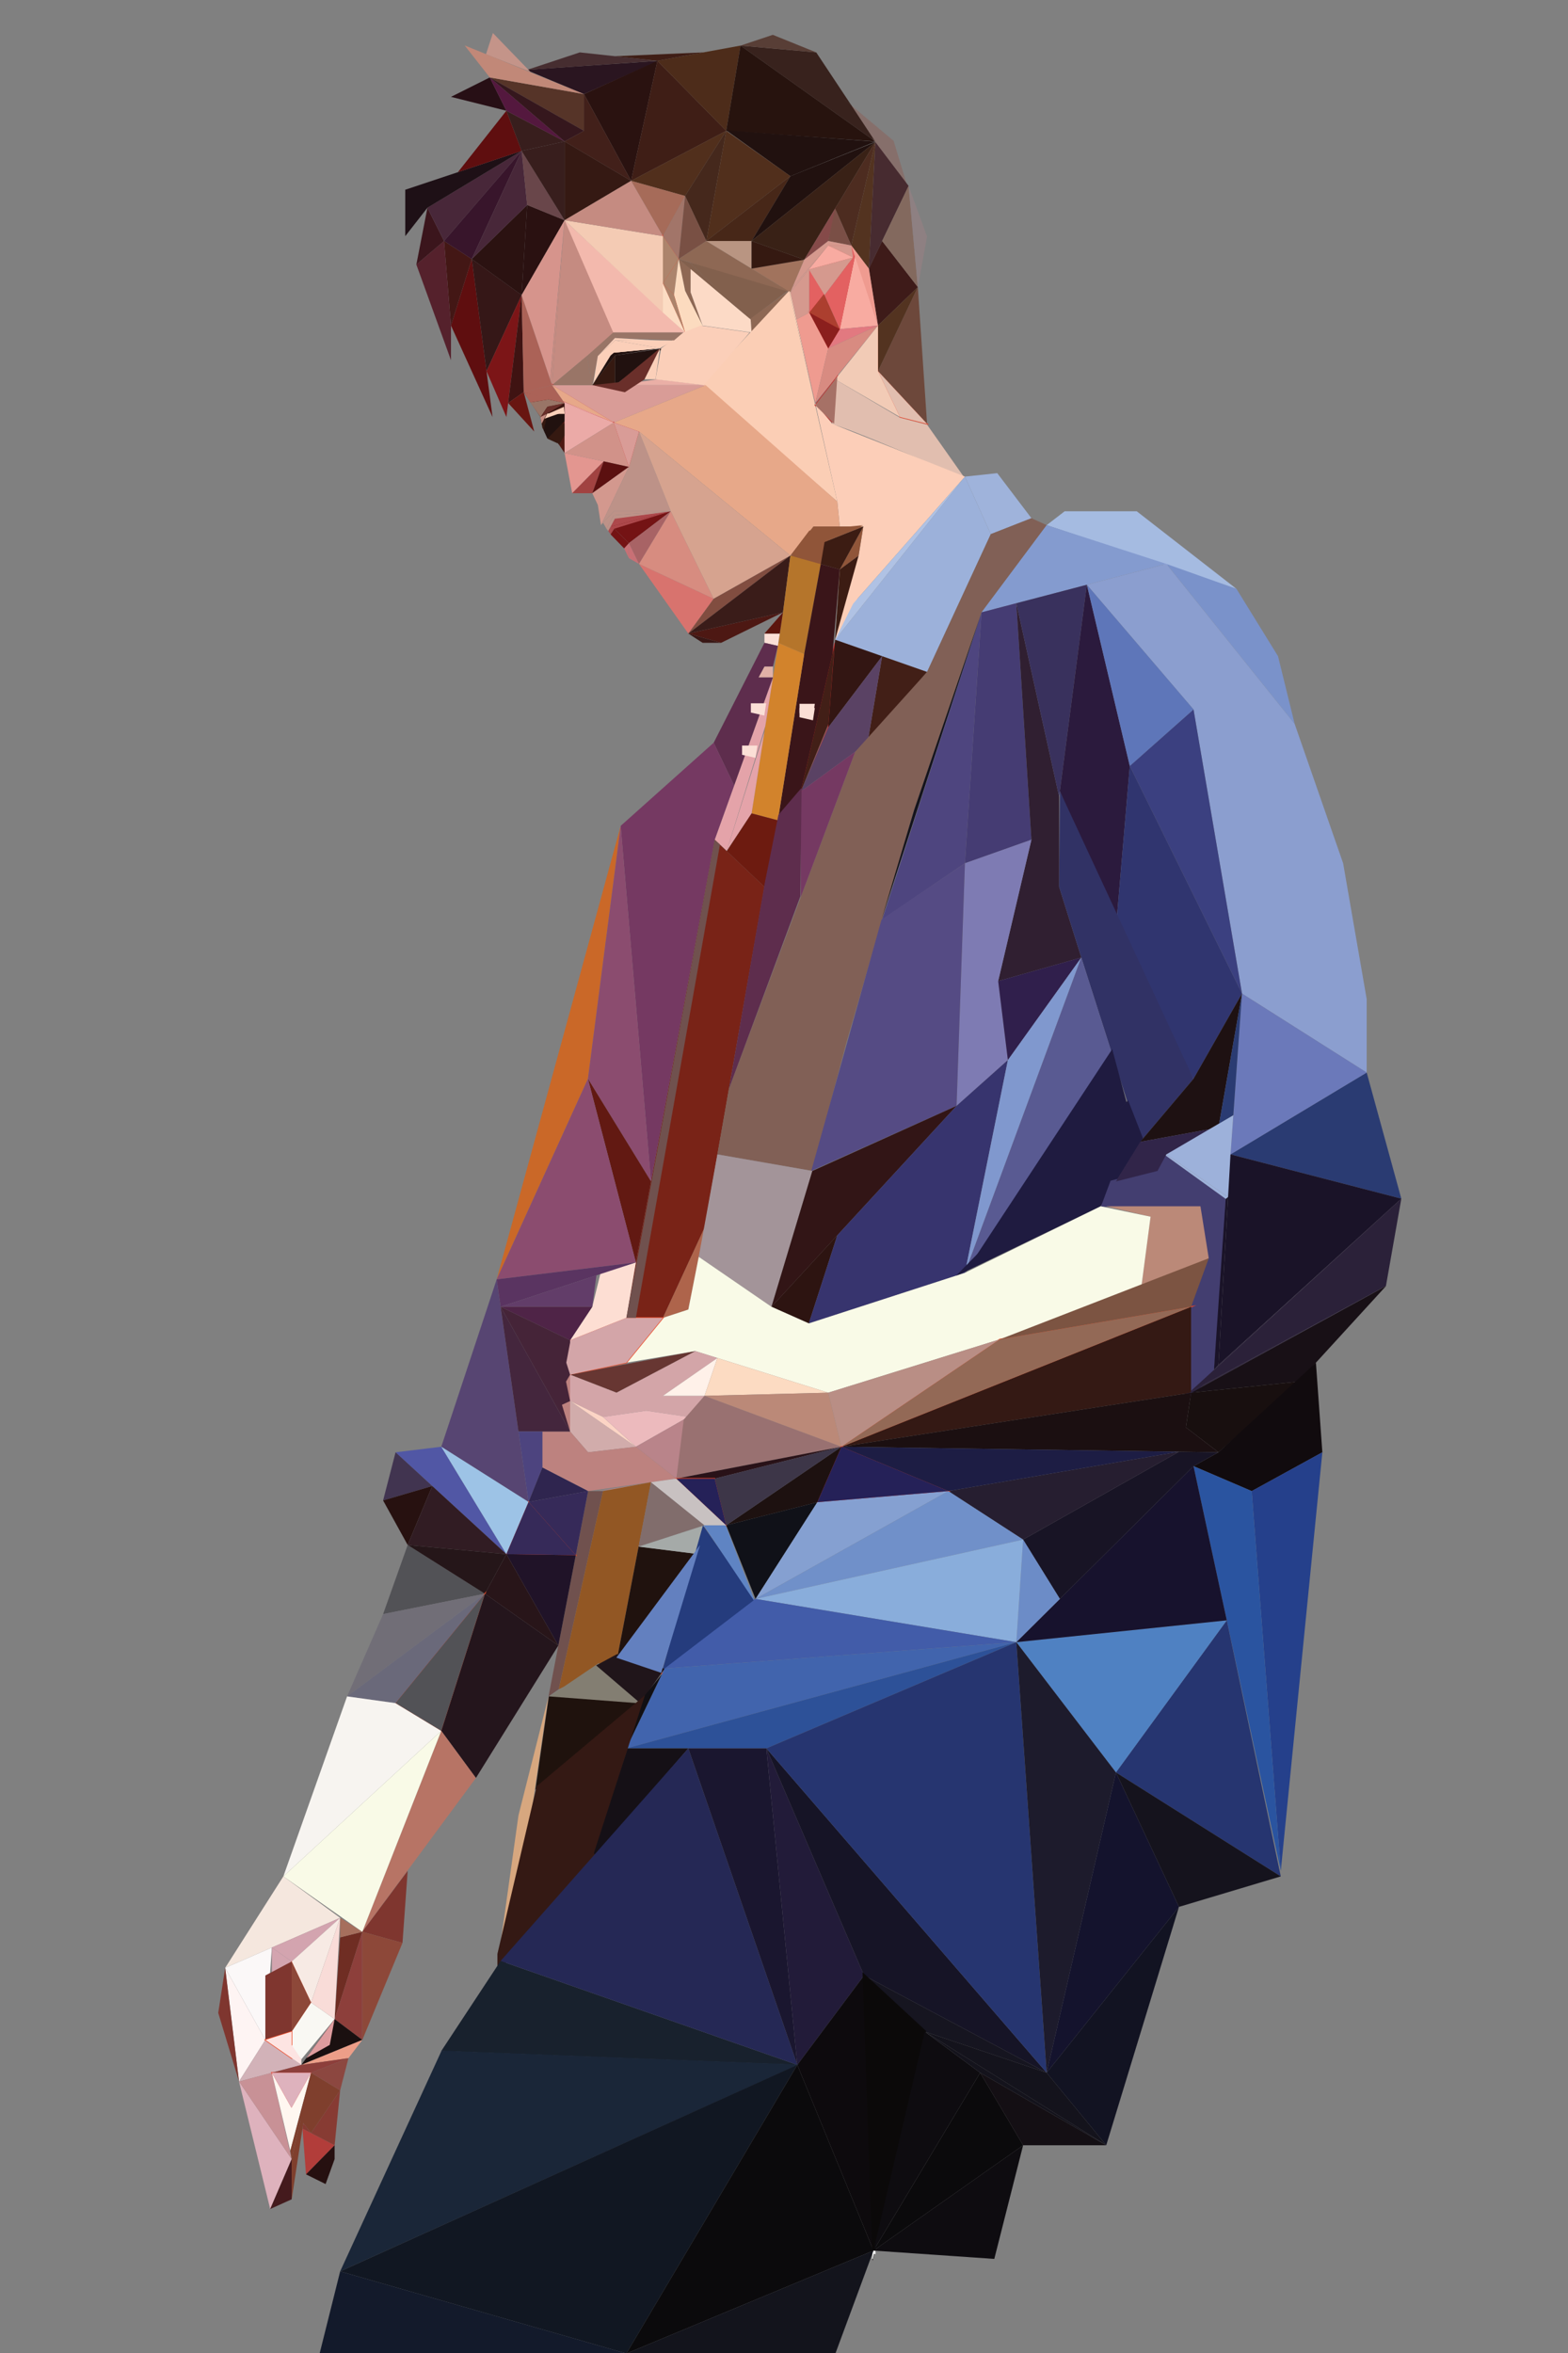 <?xml version="1.0" encoding="utf-8"?>
<!-- Generator: Adobe Illustrator 16.0.0, SVG Export Plug-In . SVG Version: 6.00 Build 0)  -->
<!DOCTYPE svg PUBLIC "-//W3C//DTD SVG 1.1//EN" "http://www.w3.org/Graphics/SVG/1.1/DTD/svg11.dtd">
<svg version="1.1" id="Layer_1" xmlns="http://www.w3.org/2000/svg" xmlns:xlink="http://www.w3.org/1999/xlink" x="0px" y="0px"
	 width="566.93px" height="850.39px" viewBox="0 0 566.93 850.39" enable-background="new 0 0 566.93 850.39" xml:space="preserve">
<rect x="0" y="0" width="566.93" height="850.39" fill="#808080" stroke="none"/>
<g>
	<defs>
		<rect id="SVGID_1_" x="-500.684" y="8.515" width="1498" height="842.624"/>
	</defs>
	<clipPath id="SVGID_2_">
		<use xlink:href="#SVGID_1_"  overflow="visible"/>
	</clipPath>
	
		<rect x="-863.774" y="-258.541" clip-path="url(#SVGID_2_)" fill="none" stroke="#010101" stroke-miterlimit="10" width="1963.005" height="1195.279"/>
</g>
<polygon fill="#5F0E0F" points="178.084,150.713 163.058,117.655 170.571,93.612 "/>
<polygon fill="#431715" points="163.057,117.655 160.553,87.101 170.571,93.613 "/>
<polygon fill="#55212C" points="163.057,117.655 163.057,130.178 150.536,95.615 160.553,87.101 "/>
<polygon fill="#3B151C" points="150.536,95.616 154.542,75.081 160.553,87.101 "/>
<polygon fill="#482739" points="154.543,75.08 188.603,54.543 160.553,87.101 "/>
<polygon fill="#38152B" points="188.603,54.543 170.571,93.612 160.553,87.101 "/>
<polygon fill="#1E1016" points="188.603,54.543 146.528,68.568 146.528,85.348 154.542,75.08 "/>
<polygon fill="#5F0E0F" points="188.603,54.543 165.561,62.224 183.092,40.018 "/>
<polygon fill="#381E1D" points="188.603,54.543 204.131,51.121 183.092,40.018 "/>
<polygon fill="#270F15" points="183.092,40.018 163.057,35.009 177.083,27.996 "/>
<polygon fill="#54183E" points="177.083,27.997 183.093,40.018 204.13,51.121 "/>
<polygon fill="#563428" points="177.083,27.997 211.142,47.281 211.142,34.007 "/>
<polygon fill="#35171D" points="211.143,47.281 204.13,51.121 177.083,27.997 "/>
<polygon fill="#351717" points="170.571,93.612 188.603,106.635 175.904,134.141 "/>
<polygon fill="#7C1517" points="175.904,134.142 183.092,150.713 188.603,106.636 "/>
<polygon fill="#3F1312" points="183.725,145.658 189.354,141.697 188.603,106.635 "/>
<polygon fill="#2B1211" points="188.603,106.636 190.606,74.078 170.571,93.613 "/>
<polygon fill="#482739" points="190.606,74.078 188.603,54.543 170.571,93.613 "/>
<polygon fill="#2A1111" points="190.606,74.078 204.131,79.588 188.603,106.636 "/>
<polygon fill="#2A1520" points="190.204,25.242 238.092,21.987 211.092,34.008 "/>
<polygon fill="#2A1210" points="237.689,21.986 228.172,65.354 211.143,34.007 "/>
<polygon fill="#42201A" points="204.131,51.121 211.143,47.281 211.143,34.007 228.172,65.354 "/>
<polygon fill="#69464A" points="204.131,79.588 188.603,54.543 190.606,74.078 "/>
<polygon fill="#381E1D" points="204.131,51.121 204.131,79.588 188.603,54.544 "/>
<polygon fill="#351913" points="204.131,79.588 228.172,65.354 204.131,51.121 "/>
<polygon fill="#3F1E16" points="228.172,65.354 262.568,47.281 237.688,21.986 "/>
<polygon fill="#4D2C1A" points="237.689,21.986 267.742,16.477 262.568,47.281 "/>
<polygon fill="#512F1C" points="228.172,65.354 247.707,70.822 262.568,47.281 "/>
<polygon fill="#A66B59" points="228.172,65.354 239.692,85.348 247.707,70.822 "/>
<polygon fill="none" stroke="#EE3F25" stroke-width="0.428" stroke-miterlimit="10" points="239.692,85.348 239.692,102.379 
	245.37,93.613 "/>
<polygon fill="none" stroke="#EE3F25" stroke-width="0.428" stroke-miterlimit="10" points="239.692,102.378 247.707,120.16 
	243.7,106.636 "/>
<polygon fill="#AC846C" points="243.7,106.636 245.37,93.613 239.692,102.378 "/>
<polygon fill="#8E6854" points="245.37,93.612 247.707,105.091 254.043,117.654 249.707,105.634 249.707,97.076 "/>
<polygon fill="#A27569" points="245.37,93.612 247.707,70.823 239.692,85.348 "/>
<polygon fill="#82604D" points="249.153,94.771 271.188,115.443 285.768,104.403 "/>
<polygon fill="#45281C" points="247.707,70.822 255.379,87.101 262.568,47.281 "/>
<polygon fill="#38221D" points="267.742,16.477 295.117,18.935 316.488,51.121 "/>
<polygon fill="#583E36" points="267.742,16.477 279.423,12.59 295.117,18.935 "/>
<polygon fill="#462D30" points="190.606,25.242 209.629,18.935 237.689,21.987 "/>
<polygon fill="#3F1E16" points="237.689,21.986 222.387,20.322 254.334,18.934 "/>
<polygon fill="#27130E" points="262.568,47.281 316.49,51.121 267.742,16.477 "/>
<polygon fill="#866F6B" points="304.686,35.48 323.098,50.901 328.031,67.191 "/>
<polygon fill="#21110F" points="316.49,51.192 285.768,63.683 262.568,47.103 "/>
<polygon fill="#512F1C" points="285.768,63.683 255.379,87.102 262.568,47.281 "/>
<polygon fill="#795044" points="245.37,93.612 255.379,87.101 247.707,70.823 "/>
<polygon fill="#8E6854" points="255.379,87.101 285.768,105.634 245.37,93.612 "/>
<polygon fill="#A1735D" points="285.768,105.634 290.776,93.863 271.736,97.076 "/>
<polygon fill="#8E6854" points="271.408,115.109 271.736,120.16 285.768,104.605 "/>
<polygon fill="#B99582" points="271.736,97.076 271.736,87.101 255.379,87.101 "/>
<polygon fill="#351911" points="271.736,87.101 290.776,93.863 271.736,97.076 "/>
<polygon fill="#472718" points="271.736,87.101 285.768,63.682 255.379,87.101 "/>
<polygon fill="#21110F" points="271.736,87.101 316.49,51.327 285.768,63.682 "/>
<polygon fill="#392116" points="290.776,93.863 316.49,51.327 271.736,87.101 "/>
<polygon fill="#854A49" points="290.776,93.863 299.459,87.101 302.736,74.079 "/>
<polygon fill="#4D2C20" points="316.49,51.327 307.808,88.729 301.941,75.392 "/>
<polygon fill="#7A4F46" points="299.459,87.101 307.808,88.728 301.942,75.392 "/>
<polygon fill="#533320" points="307.808,88.728 314.152,97.076 316.49,51.326 "/>
<polygon fill="#472B30" points="314.152,97.076 328.512,67.191 316.49,51.326 "/>
<polygon fill="#3E1B19" points="314.152,97.076 317.451,117.655 331.851,103.756 318.945,87.101 "/>
<polygon fill="none" stroke="#EE3F25" stroke-width="0.428" stroke-miterlimit="10" points="317.451,117.655 316.49,124.793 
	317.451,134.142 "/>
<polygon fill="none" stroke="#EE3F25" stroke-width="0.428" stroke-miterlimit="10" points="317.451,134.142 325.398,150.713 
	335.19,153.178 "/>
<polygon fill="#6D483B" points="335.19,153.178 331.851,103.755 317.451,134.142 "/>
<polygon fill="#533320" points="331.851,103.755 317.451,117.654 317.451,134.141 "/>
<polygon fill="#83695E" points="331.851,103.755 318.945,87.101 328.512,67.191 "/>
<polygon fill="#C49489" points="175.711,19.621 178.214,11.941 191.739,25.928 "/>
<polygon fill="#8E8082" points="328.512,67.191 335.19,85.473 331.851,103.756 "/>
<polygon fill="#681511" points="183.725,145.658 193.155,155.961 189.354,141.697 "/>
<polygon fill="#AB6257" points="189.354,141.697 199.622,139.192 188.603,106.636 "/>
<polygon fill="#D6948C" points="188.603,106.636 204.131,79.588 198.911,137.092 "/>
<polygon fill="#C58B81" points="199.622,139.192 222.387,120.16 204.131,79.588 "/>
<polygon fill="#F3B9AD" points="221.723,120.16 247.707,120.16 204.131,79.588 "/>
<polygon fill="#F4CBB4" points="204.131,79.588 239.692,85.349 239.692,112.97 "/>
<polygon fill="#C58B81" points="204.131,79.588 228.172,65.354 239.692,85.349 "/>
<polygon fill="#FCDCC3" points="239.692,112.97 239.692,102.379 247.707,120.16 "/>
<polygon fill="#FCDBBF" points="247.707,120.16 254.043,117.655 247.707,105.091 245.37,93.612 243.699,106.636 "/>
<polygon fill="#FCDAC6" points="254.043,117.655 271.736,120.159 271.408,115.443 249.707,97.076 249.707,105.634 "/>
<polygon fill="#4F1914" points="189.354,141.697 204.131,163.736 204.131,145.658 "/>
<polygon fill="#AB6257" points="204.131,145.658 199.56,139.192 189.148,141.697 "/>
<polygon fill="none" stroke="#C92928" stroke-width="0.428" stroke-miterlimit="10" points="204.479,145.623 221.91,152.644 
	200.06,139.192 "/>
<polygon fill="#FBCEB5" points="285.291,105.148 302.735,181.268 253.802,138.923 "/>
<polygon fill="#FBCEB5" points="285.768,105.634 294.748,146.221 285.291,105.148 "/>
<polygon fill="#D99C97" points="221.91,152.717 255.137,139.192 199.622,139.192 "/>
<polygon fill="#997567" points="199.622,139.192 214.148,139.192 212.202,128.675 "/>
<polygon fill="#351911" points="222.387,128.467 222.387,139.192 214.148,139.192 "/>
<polygon fill="#21110F" points="222.387,128.467 239.692,125.898 222.387,139.192 "/>
<polygon fill="#EAAFA6" points="237.689,137.092 255.137,139.192 222.387,139.192 "/>
<polygon fill="#FBCFB9" points="237.013,137.092 239.016,125.898 247.031,120.16 253.367,117.654 271.072,120.16 254.461,139.192 
	"/>
<polygon fill="#D5998E" points="285.768,105.634 299.459,88.729 292.613,97.181 292.613,112.969 287.968,115.443 "/>
<polygon fill="none" stroke="#C92928" stroke-width="0.428" stroke-miterlimit="10" points="292.613,112.97 299.459,125.898 
	303.633,118.948 "/>
<polygon fill="none" stroke="#C92928" stroke-width="0.428" stroke-miterlimit="10" points="309.217,92.089 303.633,118.948 
	292.613,112.97 "/>
<polygon fill="#E36161" points="292.613,112.97 292.613,97.181 299.459,88.728 307.808,88.728 309.217,92.089 "/>
<polygon fill="#F8ABA1" points="309.217,92.089 317.451,117.655 303.633,118.948 "/>
<polygon fill="#E27980" points="299.459,125.898 317.451,117.655 303.633,118.948 "/>
<polygon fill="#EF9B90" points="287.968,115.443 292.613,112.97 299.459,125.897 294.748,145.658 "/>
<polygon fill="#D88B81" points="294.748,145.658 317.451,117.654 299.459,125.898 "/>
<polygon fill="none" stroke="#C92928" stroke-width="0.428" stroke-miterlimit="10" points="294.748,146.43 301.596,153.178 
	302.736,136.096 "/>
<polygon fill="#F2CBB6" points="301.942,137.092 325.398,150.713 317.451,134.142 317.451,117.654 "/>
<g>
	<defs>
		<rect id="SVGID_3_" x="-500.684" y="8.515" width="1498" height="842.624"/>
	</defs>
	<clipPath id="SVGID_4_">
		<use xlink:href="#SVGID_3_"  overflow="visible"/>
	</clipPath>
	<path clip-path="url(#SVGID_4_)" fill="#E1BEAF" d="M300.914,153.476c2.391-0.471,47.972,19.425,47.972,19.425l-13.695-19.425
		l-9.792-2.511l-23.457-13.873L300.914,153.476z"/>
	<polygon clip-path="url(#SVGID_4_)" fill="#FCCEB8" points="302.736,181.268 303.633,190.283 312.148,190.283 307.442,219.334 
		348.885,172.251 300.914,153.178 294.748,145.657 	"/>
	<polygon clip-path="url(#SVGID_4_)" fill="none" stroke="#C92928" stroke-width="0.428" stroke-miterlimit="10" points="
		221.91,152.717 227.38,168.744 231.039,155.961 	"/>
	<polygon clip-path="url(#SVGID_4_)" fill="#EBAAA7" points="204.131,145.658 204.131,163.736 221.91,152.717 	"/>
	<polygon clip-path="url(#SVGID_4_)" fill="#E39690" points="204.131,163.736 206.885,178.262 218.268,166.741 	"/>
	<polygon clip-path="url(#SVGID_4_)" fill="#D19289" points="204.131,163.736 221.91,152.717 227.38,168.745 218.268,166.741 	"/>
	<polygon clip-path="url(#SVGID_4_)" fill="#A14241" points="206.885,178.262 214.148,178.262 218.267,166.741 	"/>
	<polygon clip-path="url(#SVGID_4_)" fill="#5B1010" points="214.148,178.262 227.38,168.744 218.267,166.741 	"/>
	<polygon clip-path="url(#SVGID_4_)" fill="#E7A889" points="221.91,152.717 255.137,139.192 302.736,181.267 303.633,190.283 
		294.113,190.283 285.768,200.801 231.039,155.961 	"/>
	<polygon clip-path="url(#SVGID_4_)" fill="#E7A889" points="294.113,190.283 298.123,195.875 292.968,191.728 	"/>
	<polygon clip-path="url(#SVGID_4_)" fill="#D3988E" points="214.148,178.262 216.151,182.496 217.295,189.782 227.38,168.744 	"/>
	<polygon clip-path="url(#SVGID_4_)" fill="#741314" points="242.531,184.773 227.38,196.294 220.765,189.782 	"/>
	<polygon clip-path="url(#SVGID_4_)" fill="#A86365" points="227.38,196.294 231.04,203.807 242.531,184.773 	"/>
	<polygon clip-path="url(#SVGID_4_)" fill="#D8736E" points="231.04,203.807 248.871,228.982 258.051,216.396 	"/>
	<polygon clip-path="url(#SVGID_4_)" fill="#D78C80" points="242.531,184.773 258.051,216.395 231.04,203.808 	"/>
	<polygon clip-path="url(#SVGID_4_)" fill="#BD9288" points="242.531,184.773 231.04,155.961 227.38,168.745 217.293,189.782 
		221.91,184.773 	"/>
	<polygon clip-path="url(#SVGID_4_)" fill="#D6A38F" points="258.051,216.395 285.768,200.802 231.039,155.961 242.531,184.773 	"/>
	<polygon clip-path="url(#SVGID_4_)" fill="#814D40" points="248.872,228.982 285.768,200.802 258.051,216.395 	"/>
	<polygon clip-path="url(#SVGID_4_)" fill="#4D1813" points="248.872,228.982 260.722,232.321 283.096,221.302 	"/>
	<polygon clip-path="url(#SVGID_4_)" fill="#3A1C19" points="248.872,228.982 285.768,200.802 283.096,221.302 	"/>
	<polygon clip-path="url(#SVGID_4_)" fill="#9FB3DB" points="348.886,172.251 360.57,171 372.926,187.277 358.231,193.038 	"/>
	<polygon clip-path="url(#SVGID_4_)" fill="#905539" points="285.768,200.802 292.613,191.763 312.148,189.782 	"/>
	<polygon clip-path="url(#SVGID_4_)" fill="#A67166" points="301.596,153.178 302.736,136.096 294.748,146.43 	"/>
	<polygon clip-path="url(#SVGID_4_)" fill="#FCCEB8" points="310.03,216.395 301.942,232.322 303.633,205.811 310.445,200.802 	"/>
	<polygon clip-path="url(#SVGID_4_)" fill="#905539" points="312.148,190.283 310.445,200.801 303.633,205.81 	"/>
	<polygon clip-path="url(#SVGID_4_)" fill="#905539" points="285.768,200.995 296.281,206.097 301.291,190.283 	"/>
	<polygon clip-path="url(#SVGID_4_)" fill="#B5752B" points="283.096,221.302 281.43,232.322 290.776,236.364 296.757,203.882 
		285.768,200.802 	"/>
	<polygon clip-path="url(#SVGID_4_)" fill="none" stroke="#C92928" stroke-width="0.428" stroke-miterlimit="10" points="
		301.942,232.322 299.459,262.91 289.094,287.955 	"/>
	<polygon clip-path="url(#SVGID_4_)" fill="#3A1519" points="290.776,236.364 281.256,296.471 289.529,286.068 301.009,236.364 
		303.633,205.811 296.757,203.883 	"/>
	<polygon clip-path="url(#SVGID_4_)" fill="#D2832C" points="281.43,232.322 271.749,293.966 281.256,296.471 290.775,236.364 	"/>
	<polygon clip-path="url(#SVGID_4_)" fill="#E4A3A9" points="271.749,293.966 262.771,307.489 276.393,264.396 	"/>
	<polygon clip-path="url(#SVGID_4_)" fill="#E4A3A9" points="262.771,307.489 258.402,303.482 279.465,244.832 276.706,262.401 	"/>
	<polygon clip-path="url(#SVGID_4_)" fill="#792317" points="258.402,303.482 229.912,456.252 226.476,476.287 239.692,476.287 
		254.72,443.729 276.393,320.513 	"/>
	<polygon clip-path="url(#SVGID_4_)" fill="#6D1B10" points="276.393,320.513 262.771,307.619 271.749,293.966 281.256,296.471 	"/>
	<polygon clip-path="url(#SVGID_4_)" fill="#AE644B" points="239.692,476.287 248.872,473.281 254.72,443.729 	"/>
	<polygon clip-path="url(#SVGID_4_)" fill="#FBDFD6" points="281.936,228.982 276.393,228.982 276.393,232.321 281.256,233.429 	"/>
	<polygon clip-path="url(#SVGID_4_)" fill="#E1B1A7" points="279.465,240.871 276.393,240.871 274.254,244.833 279.465,244.833 	"/>
	<polygon clip-path="url(#SVGID_4_)" fill="#5C150E" points="283.096,221.302 276.393,228.982 281.936,228.982 	"/>
	<polygon clip-path="url(#SVGID_4_)" fill="#9CB1DA" points="301.942,231.205 335.19,242.853 358.232,193.038 348.886,172.251 	"/>
	<polygon clip-path="url(#SVGID_4_)" fill="#421F17" points="335.19,242.853 313.67,268.421 318.945,237.162 	"/>
	<polygon clip-path="url(#SVGID_4_)" fill="#331613" points="301.942,231.205 299.459,262.91 318.945,237.161 	"/>
	<polygon clip-path="url(#SVGID_4_)" fill="#5A4264" points="289.529,286.068 313.67,268.421 318.945,237.161 299.459,262.91 	"/>
	<polygon clip-path="url(#SVGID_4_)" fill="#816056" points="372.926,187.278 378.438,189.782 354.896,221.302 330.088,293.967 
		306.099,376.611 293.713,423.193 259.385,417.211 263.558,393.483 309.217,271.677 335.19,242.853 358.232,193.038 	"/>
	<polygon clip-path="url(#SVGID_4_)" fill="#A5BBE1" points="378.438,189.782 384.949,184.773 410.994,184.773 447.059,212.822 	"/>
	<polygon clip-path="url(#SVGID_4_)" fill="#7A92CA" points="447.059,212.822 462.086,237.161 468.096,261.615 421.719,203.807 	"/>
	<polygon clip-path="url(#SVGID_4_)" fill="#849BCF" points="354.896,221.302 421.717,203.808 378.438,189.782 	"/>
	<polygon clip-path="url(#SVGID_4_)" fill="#4E457F" points="318.945,332.352 348.886,311.998 354.896,221.303 	"/>
	<polygon clip-path="url(#SVGID_4_)" fill="#453C73" points="348.886,311.997 372.926,303.482 367.465,218.012 354.896,221.302 	"/>
	<polygon clip-path="url(#SVGID_4_)" fill="#301F31" points="367.465,218.012 382.945,287.955 382.945,320.512 390.96,346.058 
		360.906,354.573 372.926,303.482 	"/>
	<polygon clip-path="url(#SVGID_4_)" fill="#8B9ECF" points="468.096,261.615 485.627,311.998 494.142,361.084 494.142,387.631 
		449.063,359.08 431.531,256.399 392.967,211.335 421.718,203.807 	"/>
	<polygon clip-path="url(#SVGID_4_)" fill="#39315D" points="367.465,218.012 382.945,287.955 392.967,211.334 	"/>
	<polygon clip-path="url(#SVGID_4_)" fill="#2B1A3D" points="383.209,285.942 403.481,335.539 408.491,276.826 392.967,211.335 	"/>
	<polygon clip-path="url(#SVGID_4_)" fill="#3B4080" points="408.491,276.826 449.063,359.08 431.531,256.399 	"/>
	<polygon clip-path="url(#SVGID_4_)" fill="#5E76B9" points="408.491,276.826 431.531,256.399 392.967,211.335 	"/>
	<polygon clip-path="url(#SVGID_4_)" fill="#30356F" points="403.481,335.539 408.491,276.826 449.063,359.08 431.531,389.885 	"/>
	<polygon clip-path="url(#SVGID_4_)" fill="#313265" points="390.96,346.057 412.249,412.675 431.531,389.884 383.208,285.943 
		382.945,320.513 	"/>
	<polygon clip-path="url(#SVGID_4_)" fill="#7E7BB3" points="348.886,311.997 345.88,399.652 364.413,383.123 360.906,354.573 
		372.926,303.482 	"/>
	<polygon clip-path="url(#SVGID_4_)" fill="#554B84" points="293.311,423.193 345.857,399.652 348.885,311.997 318.727,332.352 	"/>
	<polygon clip-path="url(#SVGID_4_)" fill="#301F4C" points="390.96,346.057 360.905,354.572 364.413,383.123 	"/>
	<polygon clip-path="url(#SVGID_4_)" fill="#A39499" points="293.713,423.193 278.938,472.279 252.641,454.232 259.385,417.211 	"/>
	<polygon clip-path="url(#SVGID_4_)" fill="#321516" points="278.938,472.279 345.881,399.652 293.713,423.193 	"/>
	<polygon clip-path="url(#SVGID_4_)" fill="#2D1411" points="278.938,472.279 292.445,478.291 302.736,446.459 	"/>
	<polygon clip-path="url(#SVGID_4_)" fill="#37346E" points="364.413,383.123 348.886,460.008 292.445,478.291 302.736,446.459 
		345.881,399.652 	"/>
	<polygon clip-path="url(#SVGID_4_)" fill="#8098CE" points="390.96,346.057 348.886,460.008 364.413,383.123 	"/>
	<polygon clip-path="url(#SVGID_4_)" fill="#595A92" points="390.96,346.057 402.055,380.774 348.886,460.008 	"/>
	<polygon clip-path="url(#SVGID_4_)" fill="#1F1B40" points="407.893,397.673 413.258,411.405 397.973,435.967 345.416,461.318 
		407.893,397.673 402.342,377.766 	"/>
	<polygon clip-path="url(#SVGID_4_)" fill="#1E1112" points="449.063,359.08 440.547,407.517 412.248,412.675 431.531,389.884 	"/>
	<polygon clip-path="url(#SVGID_4_)" fill="#433E70" points="398.019,436.166 432.246,436.166 435.266,455.904 428.849,474.326 
		428.849,506.959 438.789,496.432 441.811,466.957 443.17,433.271 419.867,416.458 416.641,422.744 401.541,426.721 	"/>
	<polygon clip-path="url(#SVGID_4_)" fill="#312549" points="421.718,417.211 440.547,407.517 412.249,412.675 403.481,426.977 
		418.508,423.193 	"/>
	<polygon clip-path="url(#SVGID_4_)" fill="#2A3B72" points="494.142,387.631 506.664,433.211 444.907,417.211 	"/>
	<polygon clip-path="url(#SVGID_4_)" fill="#6B79BA" points="444.907,417.211 449.063,359.08 494.141,387.631 	"/>
	<polygon clip-path="url(#SVGID_4_)" fill="#9DB1DA" points="444.907,417.211 444.907,433.211 421.718,417.211 445.92,403.032 	"/>
	<polygon clip-path="url(#SVGID_4_)" fill="#2A3B72" points="445.92,403.032 440.81,406.027 449.063,359.08 	"/>
	<polygon clip-path="url(#SVGID_4_)" fill="#1A1328" points="506.664,433.211 440.547,493.316 444.907,417.211 	"/>
	<polygon clip-path="url(#SVGID_4_)" fill="#2B2139" points="506.664,433.211 501.1,464.766 429.904,503.334 	"/>
	<polygon clip-path="url(#SVGID_4_)" fill="#181016" points="501.154,464.766 469.525,499.326 430.656,503.334 	"/>
	<polygon clip-path="url(#SVGID_4_)" fill="#180F0F" points="430.656,503.334 428.776,515.855 440.547,524.871 469.525,499.326 	"/>
	<polygon clip-path="url(#SVGID_4_)" fill="#110B0E" points="475.785,492.486 478.113,524.871 452.568,538.896 431.531,529.881 
		440.547,524.871 	"/>
	<polygon clip-path="url(#SVGID_4_)" fill="#BB8978" points="437.041,454.748 412.249,468.273 416.004,439.723 399.975,435.965 
		434.036,435.965 	"/>
	<polygon clip-path="url(#SVGID_4_)" fill="#F9FAE7" points="412.249,468.273 299.459,503.334 251.435,488.307 226.477,492.486 
		239.692,476.287 248.871,473.281 252.641,454.232 278.938,472.279 292.445,478.291 348.886,460.008 397.973,435.965 
		416.004,439.723 	"/>
	<polygon clip-path="url(#SVGID_4_)" fill="none" stroke="#EE4723" stroke-width="0.428" stroke-miterlimit="10" points="
		226.476,492.486 239.692,476.287 226.476,476.287 206.134,484.387 206.134,496.822 	"/>
	<polygon clip-path="url(#SVGID_4_)" fill="#673632" points="206.134,496.822 222.912,503.334 251.436,488.307 	"/>
	<polygon clip-path="url(#SVGID_4_)" fill="#FDDED3" points="206.134,484.387 214.148,472.279 217.153,460.008 229.912,456.252 
		226.475,476.287 	"/>
	<polygon clip-path="url(#SVGID_4_)" fill="#D3A5A8" points="206.134,496.822 206.134,506.34 218.023,512.1 233.683,509.846 
		248.872,512.1 254.719,504.461 239.692,504.461 259.385,490.795 251.436,488.307 222.912,503.334 	"/>
	<polygon clip-path="url(#SVGID_4_)" fill="#D1ACAB" points="206.134,506.34 206.134,517.359 212.645,524.871 229.912,522.869 	"/>
	<polygon clip-path="url(#SVGID_4_)" fill="#FCD4C5" points="206.134,506.34 218.023,512.1 229.912,522.869 	"/>
	<polygon clip-path="url(#SVGID_4_)" fill="#ECBABD" points="218.023,512.1 233.683,509.846 248.872,512.1 229.912,522.869 	"/>
	<polygon clip-path="url(#SVGID_4_)" fill="#B9848A" points="248.872,512.1 244.545,534.389 229.912,522.869 	"/>
	<polygon clip-path="url(#SVGID_4_)" fill="#BD827F" points="206.134,517.359 196.116,517.359 196.116,530.383 212.645,538.896 
		244.545,534.389 229.912,522.867 212.645,524.871 	"/>
	<polygon clip-path="url(#SVGID_4_)" fill="#997171" points="244.545,534.389 247.207,513.047 254.721,504.461 304.237,522.869 	"/>
	<polygon clip-path="url(#SVGID_4_)" fill="#FFF1E9" points="239.692,504.461 259.385,490.795 254.72,504.461 	"/>
	<polygon clip-path="url(#SVGID_4_)" fill="#FCDBC2" points="254.72,504.461 299.459,503.334 259.385,490.795 	"/>
	<polygon clip-path="url(#SVGID_4_)" fill="#BB8978" points="299.459,503.334 304.237,522.869 254.72,504.461 	"/>
	<polygon clip-path="url(#SVGID_4_)" fill="none" stroke="#EE4723" stroke-width="0.428" stroke-miterlimit="10" points="
		304.237,522.869 430.656,472.279 361.494,484.051 	"/>
	<polygon clip-path="url(#SVGID_4_)" fill="#B98E85" points="361.494,484.051 299.459,503.334 304.237,522.869 	"/>
	<polygon clip-path="url(#SVGID_4_)" fill="#5E2D4D" points="276.393,232.322 258.051,268.421 265.443,283.88 279.465,244.833 
		274.254,244.833 276.393,240.871 279.465,240.871 281.256,233.429 	"/>
	<polygon clip-path="url(#SVGID_4_)" fill="#753962" points="258.051,268.421 224.416,298.474 235.373,426.977 258.402,303.482 
		265.443,283.88 	"/>
	<polygon clip-path="url(#SVGID_4_)" fill="#CA6828" points="224.416,298.474 179.587,462.375 212.576,389.885 	"/>
	<polygon clip-path="url(#SVGID_4_)" fill="#8B4C6F" points="212.576,389.885 235.373,426.977 224.416,298.474 	"/>
	<polygon clip-path="url(#SVGID_4_)" fill="#621912" points="212.576,389.885 235.373,426.977 229.913,456.252 	"/>
	<polygon clip-path="url(#SVGID_4_)" fill="#8B4C6F" points="179.586,462.375 229.912,456.252 212.576,389.885 	"/>
	<polygon clip-path="url(#SVGID_4_)" fill="#7C5442" points="361.494,484.051 430.656,472.279 437.041,454.748 	"/>
	<polygon clip-path="url(#SVGID_4_)" fill="#341914" points="304.237,522.869 430.656,503.334 430.656,472.279 	"/>
	<polygon clip-path="url(#SVGID_4_)" fill="#B9848A" points="215.65,538.896 258.402,534.389 244.545,534.389 	"/>
	<polygon clip-path="url(#SVGID_4_)" fill="#291218" points="258.402,534.389 304.237,522.869 244.545,534.389 	"/>
	<polygon clip-path="url(#SVGID_4_)" fill="#1B0F11" points="304.237,522.869 440.547,524.871 428.776,515.855 430.656,503.334 	"/>
	<polygon clip-path="url(#SVGID_4_)" fill="#25408B" points="478.113,524.871 463.088,676.139 452.568,538.896 	"/>
	<polygon clip-path="url(#SVGID_4_)" fill="#2A54A0" points="431.531,529.881 463.088,676.139 452.568,538.896 	"/>
	<polygon clip-path="url(#SVGID_4_)" fill="#263570" points="463.088,678.143 403.481,640.576 443.555,585.607 	"/>
	<polygon clip-path="url(#SVGID_4_)" fill="#4F81C2" points="403.481,640.576 367.465,593.492 443.555,585.607 	"/>
	<polygon clip-path="url(#SVGID_4_)" fill="#17122D" points="431.531,529.881 367.465,593.492 443.555,585.607 	"/>
	<polygon clip-path="url(#SVGID_4_)" fill="#181425" points="440.547,524.871 431.531,529.881 383.209,577.861 369.922,556.428 
		426.273,524.662 	"/>
	<polygon clip-path="url(#SVGID_4_)" fill="#261E30" points="369.922,556.428 342.875,538.896 426.273,524.662 	"/>
	<polygon clip-path="url(#SVGID_4_)" fill="none" stroke="#EE4723" stroke-width="0.428" stroke-miterlimit="10" points="
		342.875,538.896 295.518,542.904 304.237,522.869 	"/>
	<polygon clip-path="url(#SVGID_4_)" fill="#1D1D44" points="342.875,538.896 426.273,524.662 304.237,522.869 	"/>
	<polygon clip-path="url(#SVGID_4_)" fill="#1D1110" points="295.518,542.904 262.568,551.262 304.237,522.869 	"/>
	<polygon clip-path="url(#SVGID_4_)" fill="none" stroke="#EE4723" stroke-width="0.428" stroke-miterlimit="10" points="
		262.568,551.262 244.545,534.389 258.402,534.389 	"/>
	<polygon clip-path="url(#SVGID_4_)" fill="#3D3648" points="262.568,551.262 258.402,534.389 304.237,522.869 	"/>
	<polygon clip-path="url(#SVGID_4_)" fill="#574572" points="179.586,462.375 159.551,522.869 191.107,542.824 	"/>
	<polygon clip-path="url(#SVGID_4_)" fill="#5A3461" points="179.586,462.375 229.912,456.252 181.005,472.279 	"/>
	<polygon clip-path="url(#SVGID_4_)" fill="#623D69" points="181.005,472.279 215.65,460.926 214.147,472.279 	"/>
	<polygon clip-path="url(#SVGID_4_)" fill="#4F2447" points="214.148,472.279 206.134,484.387 181.005,472.279 	"/>
	<polygon clip-path="url(#SVGID_4_)" fill="#452438" points="206.134,484.387 206.134,517.359 181.005,472.279 	"/>
	<polygon clip-path="url(#SVGID_4_)" fill="#44263D" points="206.134,517.359 187.459,517.359 181.005,472.279 	"/>
	<polygon clip-path="url(#SVGID_4_)" fill="#4D447F" points="196.116,517.359 196.116,530.383 191.107,542.824 187.459,517.359 	"/>
	<polygon clip-path="url(#SVGID_4_)" fill="#70514E" points="212.645,538.896 198.328,613.092 202.002,610.523 218.023,538.896 	"/>
	<polygon clip-path="url(#SVGID_4_)" fill="#925724" points="235.373,535.686 222.912,600.506 202.002,610.523 218.023,538.896 	"/>
	<polygon clip-path="url(#SVGID_4_)" fill="none" stroke="#EE4723" stroke-width="0.428" stroke-miterlimit="10" points="
		222.914,600.506 239.692,605.014 252.641,561.688 	"/>
	<polygon clip-path="url(#SVGID_4_)" fill="#20120E" points="252.641,561.688 230.896,558.973 222.914,600.506 	"/>
	<polygon clip-path="url(#SVGID_4_)" fill="#816D6C" points="230.896,558.973 235.373,535.686 254.72,551.262 	"/>
	<polygon clip-path="url(#SVGID_4_)" fill="#A5AAA8" points="254.72,551.262 252.641,561.688 230.896,558.973 	"/>
	<polygon clip-path="url(#SVGID_4_)" fill="#C8C1C1" points="244.545,534.389 262.568,551.262 254.721,551.262 235.373,535.686 	"/>
	<polygon clip-path="url(#SVGID_4_)" fill="#253C7D" points="239.299,604.264 273.178,578.506 254.163,551.262 	"/>
	<polygon clip-path="url(#SVGID_4_)" fill="#101118" points="273.178,577.861 295.518,542.904 262.568,551.262 	"/>
	<polygon clip-path="url(#SVGID_4_)" fill="#5F84C3" points="262.381,551.262 254.394,551.262 273.178,579.318 	"/>
	<polygon clip-path="url(#SVGID_4_)" fill="#85A0D1" points="273.178,577.861 342.875,538.896 295.518,542.904 	"/>
	<polygon clip-path="url(#SVGID_4_)" fill="#7090C9" points="273.178,577.861 369.922,556.428 342.875,538.896 	"/>
	<polygon clip-path="url(#SVGID_4_)" fill="#6C8CC7" points="369.922,556.428 367.465,593.492 383.209,577.861 	"/>
	<polygon clip-path="url(#SVGID_4_)" fill="#89ADDB" points="273.178,577.861 367.465,593.492 369.922,556.428 	"/>
	<polygon clip-path="url(#SVGID_4_)" fill="#425CA9" points="273.178,577.861 240.291,603.01 367.465,593.492 	"/>
	<polygon clip-path="url(#SVGID_4_)" fill="#4164AD" points="240.291,603.01 226.477,631.875 367.465,593.492 	"/>
	<polygon clip-path="url(#SVGID_4_)" fill="#2D5198" points="226.476,631.875 277.09,631.875 367.465,593.492 	"/>
	<polygon clip-path="url(#SVGID_4_)" fill="#D7A77F" points="198.328,613.092 187.459,656.104 181.005,702.184 191.789,657.637 	"/>
	<polygon clip-path="url(#SVGID_4_)" fill="#837E72" points="198.591,613.158 232.246,616.402 216.492,601.051 	"/>
	<polygon clip-path="url(#SVGID_4_)" fill="#20151A" points="231.465,615.531 240.274,603.113 223.13,597.791 215.547,601.898 	"/>
	<polygon clip-path="url(#SVGID_4_)" fill="#110F13" points="230.896,615.531 226.476,631.875 239.333,605.014 	"/>
	<polygon clip-path="url(#SVGID_4_)" fill="#151016" points="248.872,631.875 213.201,673.176 226.861,631.875 	"/>
	<polygon clip-path="url(#SVGID_4_)" fill="#1F120D" points="198.442,613.092 193.569,646.84 231.793,615.633 	"/>
	<polygon clip-path="url(#SVGID_4_)" fill="#341914" points="233.18,612.684 193.797,645.781 213.851,672.42 	"/>
	<polygon clip-path="url(#SVGID_4_)" fill="#341914" points="194.145,645.088 179.848,706.156 179.848,713.17 215.771,671.078 	"/>
	<polygon clip-path="url(#SVGID_4_)" fill="#18212D" points="181.005,708.695 159.55,741.252 288.279,746.262 	"/>
	<polygon clip-path="url(#SVGID_4_)" fill="#2F254F" points="191.107,542.824 212.645,538.896 196.116,530.383 	"/>
	<polygon clip-path="url(#SVGID_4_)" fill="none" stroke="#EE4723" stroke-width="0.428" stroke-miterlimit="10" points="
		191.107,542.824 183.092,561.688 208.176,562.059 	"/>
	<polygon clip-path="url(#SVGID_4_)" fill="#362A59" points="208.176,562.059 212.646,538.896 191.107,542.824 	"/>
	<polygon clip-path="url(#SVGID_4_)" fill="#201328" points="183.092,561.688 201.876,594.701 208.176,562.059 	"/>
	<polygon clip-path="url(#SVGID_4_)" fill="#5157A5" points="159.551,522.869 143.021,524.871 183.092,561.688 	"/>
	<polygon clip-path="url(#SVGID_4_)" fill="#9DC3E6" points="183.092,561.688 191.107,542.824 159.551,522.869 	"/>
	<polygon clip-path="url(#SVGID_4_)" fill="#413450" points="143.022,524.871 138.514,542.277 156.293,537.064 	"/>
	<polygon clip-path="url(#SVGID_4_)" fill="#271110" points="138.514,542.277 147.404,558.379 156.294,537.064 	"/>
	<polygon clip-path="url(#SVGID_4_)" fill="#525256" points="147.404,558.379 138.514,583.35 175.33,575.994 	"/>
	<polygon clip-path="url(#SVGID_4_)" fill="#311C23" points="147.404,558.379 183.092,561.688 156.293,537.064 	"/>
	<polygon clip-path="url(#SVGID_4_)" fill="#281519" points="183.092,561.688 201.876,594.701 175.33,575.994 	"/>
	<polygon clip-path="url(#SVGID_4_)" fill="#251619" points="175.33,575.994 183.092,561.688 147.404,558.379 	"/>
	<polygon clip-path="url(#SVGID_4_)" fill="#716E77" points="138.514,583.35 125.492,613.092 175.33,575.994 	"/>
	<polygon clip-path="url(#SVGID_4_)" fill="none" stroke="#EE4723" stroke-width="0.428" stroke-miterlimit="10" points="
		175.33,575.994 159.551,625.549 143.021,615.531 	"/>
	<polygon clip-path="url(#SVGID_4_)" fill="#6A697A" points="125.491,613.092 143.022,615.531 175.33,575.994 	"/>
	<polygon clip-path="url(#SVGID_4_)" fill="#F7F4F0" points="125.491,613.092 102.451,678.143 159.551,625.549 143.022,615.531 	"/>
	<polygon clip-path="url(#SVGID_4_)" fill="#24151C" points="159.551,625.549 172.073,642.578 201.877,594.701 175.33,575.994 	"/>
	<polygon clip-path="url(#SVGID_4_)" fill="#B77465" points="131.001,698.178 159.55,625.549 172.073,642.578 	"/>
	<polygon clip-path="url(#SVGID_4_)" fill="#7F362F" points="131.001,698.178 147.403,676.139 145.526,702.184 	"/>
	<polygon clip-path="url(#SVGID_4_)" fill="#8D4839" points="145.526,702.184 131,737.246 131,698.178 	"/>
	<polygon clip-path="url(#SVGID_4_)" fill="#6F2D23" points="131.001,698.178 122.987,700.18 120.983,729.732 	"/>
	<polygon clip-path="url(#SVGID_4_)" fill="#A66F5D" points="122.987,700.18 122.987,693.115 131,698.178 	"/>
	<polygon clip-path="url(#SVGID_4_)" fill="#8D3F3B" points="131.001,698.178 131.001,737.246 120.983,729.732 	"/>
	<polygon clip-path="url(#SVGID_4_)" fill="#F5E7DE" points="102.451,678.143 81.414,711.199 122.987,693.115 	"/>
	<polygon clip-path="url(#SVGID_4_)" fill="#FBF8F8" points="81.414,711.199 95.939,737.246 98.299,703.855 	"/>
	<polygon clip-path="url(#SVGID_4_)" fill="#D3A4AF" points="98.299,703.855 98.299,713.955 105.456,708.904 	"/>
	<polygon clip-path="url(#SVGID_4_)" fill="none" stroke="#EE4723" stroke-width="0.428" stroke-miterlimit="10" points="
		105.456,708.904 105.456,734.24 112.468,723.723 	"/>
	<polygon clip-path="url(#SVGID_4_)" fill="#D3A4AF" points="105.456,708.904 122.987,693.115 98.299,703.855 	"/>
	<polygon clip-path="url(#SVGID_4_)" fill="#F9F8F3" points="105.456,734.24 105.456,740.252 108.962,744.258 120.983,729.732 
		112.468,723.723 	"/>
	<polygon clip-path="url(#SVGID_4_)" fill="#F7EAE4" points="112.468,723.723 122.987,693.115 105.456,708.904 	"/>
	<polygon clip-path="url(#SVGID_4_)" fill="#F9DCD8" points="112.468,723.723 120.983,729.732 122.987,693.115 	"/>
	<polygon clip-path="url(#SVGID_4_)" fill="#FEF4F3" points="81.414,711.199 86.422,752.273 95.939,737.246 	"/>
	<polygon clip-path="url(#SVGID_4_)" fill="#D2B2B8" points="86.422,752.273 108.962,746.262 95.939,737.246 	"/>
	<polygon clip-path="url(#SVGID_4_)" fill="#7F362F" points="95.939,737.246 105.457,734.24 105.457,708.904 95.939,713.955 	"/>
	<polygon clip-path="url(#SVGID_4_)" fill="none" stroke="#EE4723" stroke-width="0.428" stroke-miterlimit="10" points="
		105.456,734.24 105.456,743.834 95.939,737.246 	"/>
	<polygon clip-path="url(#SVGID_4_)" fill="#FDE4E2" points="108.962,744.258 105.456,739.037 105.456,734.24 95.939,737.246 
		108.962,746.262 	"/>
	<polygon clip-path="url(#SVGID_4_)" fill="#DEB2BD" points="86.422,752.273 97.692,798.355 105.457,780.324 	"/>
	<polygon clip-path="url(#SVGID_4_)" fill="#C89196" points="105.456,780.324 98.299,749.105 86.422,752.273 	"/>
	<polygon clip-path="url(#SVGID_4_)" fill="#441A1D" points="97.692,798.355 105.457,794.85 105.457,780.324 	"/>
	<polygon clip-path="url(#SVGID_4_)" fill="#7F3F2D" points="105.456,794.85 112.468,749.105 105.456,780.324 	"/>
	<polygon clip-path="url(#SVGID_4_)" fill="none" stroke="#EC3A26" stroke-width="0.428" stroke-miterlimit="10" points="
		112.468,749.105 98.299,749.105 105.383,761.791 	"/>
	<polygon clip-path="url(#SVGID_4_)" fill="#FFF7F0" points="98.299,749.105 104.956,777.318 112.468,749.105 105.384,761.791 	"/>
	<polygon clip-path="url(#SVGID_4_)" fill="#B23D3A" points="109.374,769.291 110.643,785.834 120.983,775.314 	"/>
	<polygon clip-path="url(#SVGID_4_)" fill="#261010" points="110.643,785.834 117.728,789.34 120.983,780.324 120.983,775.314 	"/>
	<polygon clip-path="url(#SVGID_4_)" fill="#873B33" points="120.983,775.314 122.987,755.449 112.468,770.896 	"/>
	<polygon clip-path="url(#SVGID_4_)" fill="#7F3F2D" points="112.468,770.896 108.134,765.381 112.468,749.105 122.987,755.449 	"/>
	<polygon clip-path="url(#SVGID_4_)" fill="#8C4740" points="122.987,755.449 125.992,743.834 112.468,749.105 	"/>
	<polygon clip-path="url(#SVGID_4_)" fill="#1A1010" points="120.983,729.732 131,737.246 108.962,746.262 	"/>
	<polygon clip-path="url(#SVGID_4_)" fill="#DE9C9E" points="120.983,729.732 119.23,739.037 110.728,743.834 	"/>
	<polygon clip-path="url(#SVGID_4_)" fill="#EC9E88" points="131.001,737.246 125.992,743.834 108.962,746.262 	"/>
	<polygon clip-path="url(#SVGID_4_)" fill="#8D3F3B" points="108.962,746.262 98.299,749.105 112.469,749.105 125.992,743.834 	"/>
	<polygon clip-path="url(#SVGID_4_)" fill="#252855" points="288.279,746.262 248.872,631.875 181.005,708.695 	"/>
	<polygon clip-path="url(#SVGID_4_)" fill="#1A162F" points="288.279,746.262 277.09,631.875 248.872,631.875 	"/>
	<polygon clip-path="url(#SVGID_4_)" fill="#221B39" points="288.279,746.262 312.408,713.955 277.09,631.875 	"/>
	<polygon clip-path="url(#SVGID_4_)" fill="#161426" points="312.408,713.955 378.438,749.105 277.09,631.875 	"/>
	<polygon clip-path="url(#SVGID_4_)" fill="#263570" points="378.438,749.105 367.465,593.492 277.09,631.875 	"/>
	<polygon clip-path="url(#SVGID_4_)" fill="#1D1B2C" points="378.438,749.105 403.481,640.576 367.465,593.492 	"/>
	<polygon clip-path="url(#SVGID_4_)" fill="#14132D" points="378.438,749.105 426.273,689.162 403.481,640.576 	"/>
	<polygon clip-path="url(#SVGID_4_)" fill="#15131D" points="426.273,689.162 463.088,678.143 403.481,640.576 	"/>
	<polygon clip-path="url(#SVGID_4_)" fill="#121322" points="426.273,689.162 399.975,775.314 378.438,749.105 	"/>
	<polygon clip-path="url(#SVGID_4_)" fill="#161520" points="312.408,713.955 334.357,734.24 378.438,749.105 	"/>
	<polygon clip-path="url(#SVGID_4_)" fill="#14131C" points="334.357,734.24 399.975,775.314 378.438,749.105 	"/>
	<polygon clip-path="url(#SVGID_4_)" fill="#140F14" points="399.975,775.314 369.922,775.314 354.393,749.105 	"/>
	<polygon clip-path="url(#SVGID_4_)" fill="#0E0C10" points="369.922,775.314 359.5,816.389 315.824,813.383 	"/>
	<polygon clip-path="url(#SVGID_4_)" fill="#0B0A0C" points="354.393,749.105 315.824,813.383 369.922,775.314 	"/>
	<polygon clip-path="url(#SVGID_4_)" fill="#0D0A0D" points="288.279,746.262 315.824,813.383 312.408,713.955 	"/>
	<polygon clip-path="url(#SVGID_4_)" fill="#0B0909" points="312.408,713.955 334.357,734.24 315.824,813.383 	"/>
	<polygon clip-path="url(#SVGID_4_)" fill="none" stroke="#0B0909" stroke-miterlimit="10" points="312.408,713.955 334.357,734.24 
		315.824,813.383 	"/>
	<polygon clip-path="url(#SVGID_4_)" fill="#0E0C10" points="334.357,734.24 354.393,749.105 315.824,813.383 	"/>
	<polygon clip-path="url(#SVGID_4_)" fill="#1A2638" points="159.657,741.133 122.987,820.896 288.756,746.15 	"/>
	<polygon clip-path="url(#SVGID_4_)" fill="#111722" points="288.279,746.262 226.476,850.584 122.987,820.896 	"/>
	<polygon clip-path="url(#SVGID_4_)" fill="#131A2B" points="122.987,820.896 115.561,850.584 226.476,850.584 	"/>
	<polygon clip-path="url(#SVGID_4_)" fill="#0B0A0C" points="315.824,813.383 226.475,850.584 288.279,746.262 	"/>
	<polygon clip-path="url(#SVGID_4_)" fill="#13141C" points="315.824,813.383 302.051,850.584 226.475,850.584 	"/>
	<polygon clip-path="url(#SVGID_4_)" fill="#AC846C" points="239.692,102.378 239.692,85.348 245.37,93.612 	"/>
	<polygon clip-path="url(#SVGID_4_)" fill="#E7A889" points="203.718,145.066 221.91,152.717 199.622,139.192 	"/>
	<polygon clip-path="url(#SVGID_4_)" fill="#997567" points="198.275,144.496 192.009,145.657 197.918,147.024 	"/>
	<polygon clip-path="url(#SVGID_4_)" fill="#AC3F2F" points="292.613,112.97 298.123,106.635 303.633,118.948 	"/>
	<polygon clip-path="url(#SVGID_4_)" fill="#AC3F2F" points="297.917,106.3 298.123,106.636 292.613,112.969 	"/>
	<polygon clip-path="url(#SVGID_4_)" fill="#E36161" points="303.633,118.948 298.123,106.635 309.217,92.089 	"/>
	<polygon clip-path="url(#SVGID_4_)" fill="#8B1F1D" points="292.613,112.97 299.459,125.898 303.633,118.948 	"/>
	<polygon clip-path="url(#SVGID_4_)" fill="#D5998E" points="299.459,87.101 307.808,88.728 299.459,88.728 286.566,103.755 
		290.776,93.863 	"/>
	<polygon clip-path="url(#SVGID_4_)" fill="#F8ABA1" points="292.445,97.389 308.455,93.047 299.459,88.728 	"/>
	<polygon clip-path="url(#SVGID_4_)" fill="#D5998E" points="299.459,88.728 307.808,88.728 308.455,93.047 	"/>
	<polygon clip-path="url(#SVGID_4_)" fill="#EF9B90" points="307.808,88.728 314.152,97.076 317.449,117.655 	"/>
	<polygon clip-path="url(#SVGID_4_)" fill="#D5998E" points="292.445,97.389 298.123,106.636 308.455,93.047 	"/>
	<polygon clip-path="url(#SVGID_4_)" fill="#E1BEAF" points="317.451,134.142 325.398,150.713 335.19,153.178 	"/>
	<polygon clip-path="url(#SVGID_4_)" fill="#D99C97" points="221.91,152.717 231.039,155.961 227.38,168.744 	"/>
	<polygon clip-path="url(#SVGID_4_)" fill="#391715" points="248.872,228.982 254.043,232.321 260.722,232.321 	"/>
	<polygon clip-path="url(#SVGID_4_)" fill="#3C1C13" points="303.633,205.811 296.757,203.882 298.123,195.875 312.148,190.283 	"/>
	<polygon clip-path="url(#SVGID_4_)" fill="#3C1C13" points="301.942,231.205 310.445,200.802 303.633,205.811 	"/>
	<polygon clip-path="url(#SVGID_4_)" fill="#362A59" points="183.092,561.688 191.107,542.824 208.176,562.059 	"/>
	<polygon clip-path="url(#SVGID_4_)" fill="#525256" points="143.022,615.531 175.33,575.994 159.552,625.549 	"/>
	<polygon clip-path="url(#SVGID_4_)" fill="#7F362F" points="81.414,711.199 78.909,727.479 86.422,752.273 	"/>
	<polygon clip-path="url(#SVGID_4_)" fill="#8D4839" points="105.456,708.904 105.456,734.24 112.468,723.723 	"/>
	<polygon clip-path="url(#SVGID_4_)" fill="#DEB2BD" points="98.299,749.105 112.468,749.105 105.384,761.791 	"/>
	<polygon clip-path="url(#SVGID_4_)" fill="#B0C2E4" points="301.942,231.205 308.455,218.185 348.886,172.251 	"/>
	<polyline clip-path="url(#SVGID_4_)" fill="#1F1B40" points="348.886,460.008 402.131,379.173 407.322,398.432 	"/>
	<polygon clip-path="url(#SVGID_4_)" fill="#BD827F" points="206.134,517.359 203.174,507.709 206.134,506.34 	"/>
	<polygon clip-path="url(#SVGID_4_)" fill="#BD827F" points="206.134,506.34 204.653,499.326 206.134,496.822 	"/>
	<polygon clip-path="url(#SVGID_4_)" fill="#D3A5A8" points="206.134,485.225 204.749,492.486 206.134,496.822 226.475,492.486 
		239.692,476.287 226.475,476.287 206.134,484.387 	"/>
	<polygon clip-path="url(#SVGID_4_)" fill="#421F17" points="289.529,286.068 299.564,261.615 301.686,233.429 	"/>
	<polygon clip-path="url(#SVGID_4_)" fill="#753962" points="309.217,271.676 289.529,286.067 289.529,324.198 	"/>
	<polyline clip-path="url(#SVGID_4_)" fill="#5E2D4D" points="289.822,284.715 289.381,323.963 263.558,393.484 276.537,319.014 
		281.455,294.479 	"/>
	<polyline clip-path="url(#SVGID_4_)" fill="#6380BF" points="239.062,604.574 222.842,599.102 253.085,558.438 	"/>
	<polygon clip-path="url(#SVGID_4_)" fill="#936956" points="304.237,522.869 361.494,484.051 430.656,472.279 	"/>
	<polygon clip-path="url(#SVGID_4_)" fill="#252158" points="258.402,534.389 244.545,534.389 262.568,551.262 	"/>
	<polygon clip-path="url(#SVGID_4_)" fill="#252158" points="304.237,522.869 295.518,542.904 342.875,538.896 	"/>
	<polygon clip-path="url(#SVGID_4_)" fill="#14131C" points="334.357,734.24 354.393,749.105 399.975,775.314 	"/>
	<polygon clip-path="url(#SVGID_4_)" fill="#14131C" points="318.727,332.352 330.477,292.826 354.895,221.303 	"/>
	<polygon clip-path="url(#SVGID_4_)" fill="#FBCFB9" points="222.387,123.029 238.631,125.852 243.7,123.029 	"/>
	<polygon clip-path="url(#SVGID_4_)" fill="#997567" points="214.148,139.192 212.202,128.675 221.723,120.16 247.031,120.16 
		243.7,123.029 222.338,122.162 216.151,128.675 	"/>
	<polygon clip-path="url(#SVGID_4_)" fill="#997567" points="191.742,145.438 198.344,144.375 204.455,145.695 197.918,146.97 
		195.452,150.721 	"/>
	<polygon clip-path="url(#SVGID_4_)" fill="#6A2F2A" points="204.168,145.658 195.644,150.815 197.932,147.052 	"/>
	<polygon clip-path="url(#SVGID_4_)" fill="#351911" points="198.905,148.829 197.031,153.178 199.881,157.399 196.136,154.697 
		195.365,150.713 	"/>
	<polygon clip-path="url(#SVGID_4_)" fill="#351911" points="204.119,153.051 204.119,157.453 201.589,160.218 198.107,158.623 
		196.144,154.635 	"/>
	<polygon clip-path="url(#SVGID_4_)" fill="#21110F" points="204.131,149.314 197.928,149.314 196.574,155.502 197.928,158.521 
		204.119,152.222 	"/>
	<polygon clip-path="url(#SVGID_4_)" fill="#3C1611" points="204.118,145.773 197.682,149.586 204.131,149.586 	"/>
	<polygon clip-path="url(#SVGID_4_)" fill="#351911" points="204.119,157.351 202.115,160.731 201.658,160.051 	"/>
	<polygon clip-path="url(#SVGID_4_)" fill="#AC846C" points="239.692,102.378 247.604,119.933 243.7,106.636 	"/>
	<polygon clip-path="url(#SVGID_4_)" fill="#C58B81" points="204.175,79.773 198.912,137.092 199.623,139.192 	"/>
	<polygon clip-path="url(#SVGID_4_)" fill="#AB6257" points="189.398,141.764 191.742,145.438 198.345,144.375 204.455,145.695 
		203.719,145.066 	"/>
	<polygon clip-path="url(#SVGID_4_)" fill="#EBAAA7" points="204.118,145.773 203.897,145.22 222.092,152.644 	"/>
	<polygon clip-path="url(#SVGID_4_)" fill="#6A2F2A" points="238.631,125.852 233.043,137.092 225.918,141.764 214.148,139.192 
		223.754,138.142 	"/>
	<polygon clip-path="url(#SVGID_4_)" fill="#FBCFB9" points="238.631,125.852 233.043,137.092 237.013,137.092 	"/>
	<polygon clip-path="url(#SVGID_4_)" fill="#AD484B" points="220.764,193.14 222.092,191.09 242.531,184.773 220.764,190.282 	"/>
	<polygon clip-path="url(#SVGID_4_)" fill="#FBCFB9" points="243.072,123.379 222.338,122.163 216.152,128.675 222.387,123.029 	"/>
	<polygon clip-path="url(#SVGID_4_)" fill="#C58B81" points="197.682,149.585 195.842,153.178 195.365,150.714 	"/>
	<polygon clip-path="url(#SVGID_4_)" fill="#C87075" points="231.04,203.807 227.38,201.728 227.38,196.294 	"/>
	<polygon clip-path="url(#SVGID_4_)" fill="#C87075" points="227.38,201.729 225.658,198.189 227.38,196.294 	"/>
	<polygon clip-path="url(#SVGID_4_)" fill="#AD484B" points="242.531,184.773 222.387,187.278 220.765,190.283 	"/>
	<polygon clip-path="url(#SVGID_4_)" fill="#741314" points="222.092,191.09 220.764,193.14 225.658,198.19 227.38,196.293 	"/>
	<polygon clip-path="url(#SVGID_4_)" fill="#BD9288" points="242.531,184.773 221.91,186.178 219.269,191.09 218.055,188.956 
		221.91,184.773 	"/>
	<polygon clip-path="url(#SVGID_4_)" fill="#BD9288" points="242.531,184.773 221.91,186.178 220.416,188.956 220.765,190.283 
		221.91,187.528 	"/>
	<polygon clip-path="url(#SVGID_4_)" fill="#BD9288" points="219.939,191.915 219.269,191.089 220.416,188.957 221.91,187.528 
		222.25,187.528 	"/>
	<polygon clip-path="url(#SVGID_4_)" fill="#AD484B" points="220.8,190.283 219.939,191.915 220.765,193.141 	"/>
	<polygon clip-path="url(#SVGID_4_)" fill="#70514E" points="229.912,476.287 260.314,305.235 258.402,303.482 226.476,476.287 	"/>
	<polygon clip-path="url(#SVGID_4_)" fill="#FBDFD6" points="277.024,254.176 271.482,254.176 271.482,257.516 276.346,258.622 	"/>
	<polygon clip-path="url(#SVGID_4_)" fill="#FBDFD6" points="294.613,255.878 289.071,255.878 289.071,259.218 293.935,260.324 	"/>
	<polygon clip-path="url(#SVGID_4_)" fill="#FBDFD6" points="294.613,254.365 289.071,254.365 289.071,257.704 293.935,258.812 	"/>
	<polygon clip-path="url(#SVGID_4_)" fill="#FBDFD6" points="273.844,269.453 268.301,269.453 268.301,272.793 273.166,273.899 	"/>
	<polygon clip-path="url(#SVGID_4_)" fill="#21110F" points="214.148,139.192 222.387,128.467 238.631,125.852 221.91,127.465 
		220.76,128.467 	"/>
	<polygon clip-path="url(#SVGID_4_)" fill="#FBCFB9" points="198.098,149.585 203.896,147.023 204.131,149.585 	"/>
	<polygon clip-path="url(#SVGID_4_)" fill="#FBCFB9" points="214.148,139.192 214.557,138.142 218.267,128.604 222.387,125.748 
		238.631,125.852 221.91,127.465 220.76,128.467 	"/>
	<polygon clip-path="url(#SVGID_4_)" fill="#FBCFB9" points="214.557,138.142 216.15,128.675 222.387,123.029 238.631,125.852 
		221.91,127.465 219.269,129.314 	"/>
	<polygon clip-path="url(#SVGID_4_)" fill="#FBCFB9" points="202.297,149.407 196.948,151.299 197.913,149.407 	"/>
	<polyline clip-path="url(#SVGID_4_)" fill="#82604D" points="249.153,94.771 245.37,93.613 271.408,115.443 	"/>
	<polygon clip-path="url(#SVGID_4_)" fill="#C18878" points="211.143,34.007 168.003,16.415 177.083,27.997 	"/>
	<polygon clip-path="url(#SVGID_4_)" fill="#905539" points="294.113,190.283 312.148,190.283 298.123,195.875 292.968,191.728 	"/>
	<polygon clip-path="url(#SVGID_4_)" fill="#1A1328" points="438.926,495.094 443.17,433.271 444.025,432.602 440.547,493.316 	"/>
	<polygon clip-path="url(#SVGID_4_)" fill="#9DB1DA" points="421.492,417.63 443.17,433.271 444.025,432.602 421.718,417.21 	"/>
	<polygon clip-path="url(#SVGID_4_)" fill="#2B2139" points="429.904,503.334 430.656,503.334 501.154,464.766 	"/>
	<polygon clip-path="url(#SVGID_4_)" fill="#2B2139" points="440.547,493.316 506.664,433.211 438.926,495.094 	"/>
	<polyline clip-path="url(#SVGID_4_)" fill="#FFFFFF" points="315.824,813.383 316.209,813.408 315.557,816.389 315.281,816.365 
		315.467,814.348 	"/>
	<polygon clip-path="url(#SVGID_4_)" fill="#FFFFFF" points="316.481,813.445 316.207,813.408 315.854,814.15 316.051,814.646 
		316.592,814.602 	"/>
	<polygon clip-path="url(#SVGID_4_)" fill="#D5998E" points="285.768,105.634 286.566,103.755 299.459,88.729 	"/>
	<polygon clip-path="url(#SVGID_4_)" fill="#D5998E" points="292.613,112.701 292.613,112.97 292.436,113.064 292.105,112.926 
		292.15,112.568 292.329,112.512 	"/>
	<polygon clip-path="url(#SVGID_4_)" fill="#38221D" points="307.808,38.045 316.49,51.192 302.346,36.358 303.711,34.505 	"/>
	<polygon clip-path="url(#SVGID_4_)" fill="#F9FAE7" points="102.451,678.143 159.551,625.549 131.001,698.178 	"/>
	<polygon clip-path="url(#SVGID_4_)" fill="#7F3F2D" points="104.956,777.318 105.457,780.324 108.661,766.053 108.134,765.381 	"/>
	<polygon clip-path="url(#SVGID_4_)" fill="#873B33" points="109.673,767.34 112.469,770.896 109.374,769.291 	"/>
</g>
</svg>
